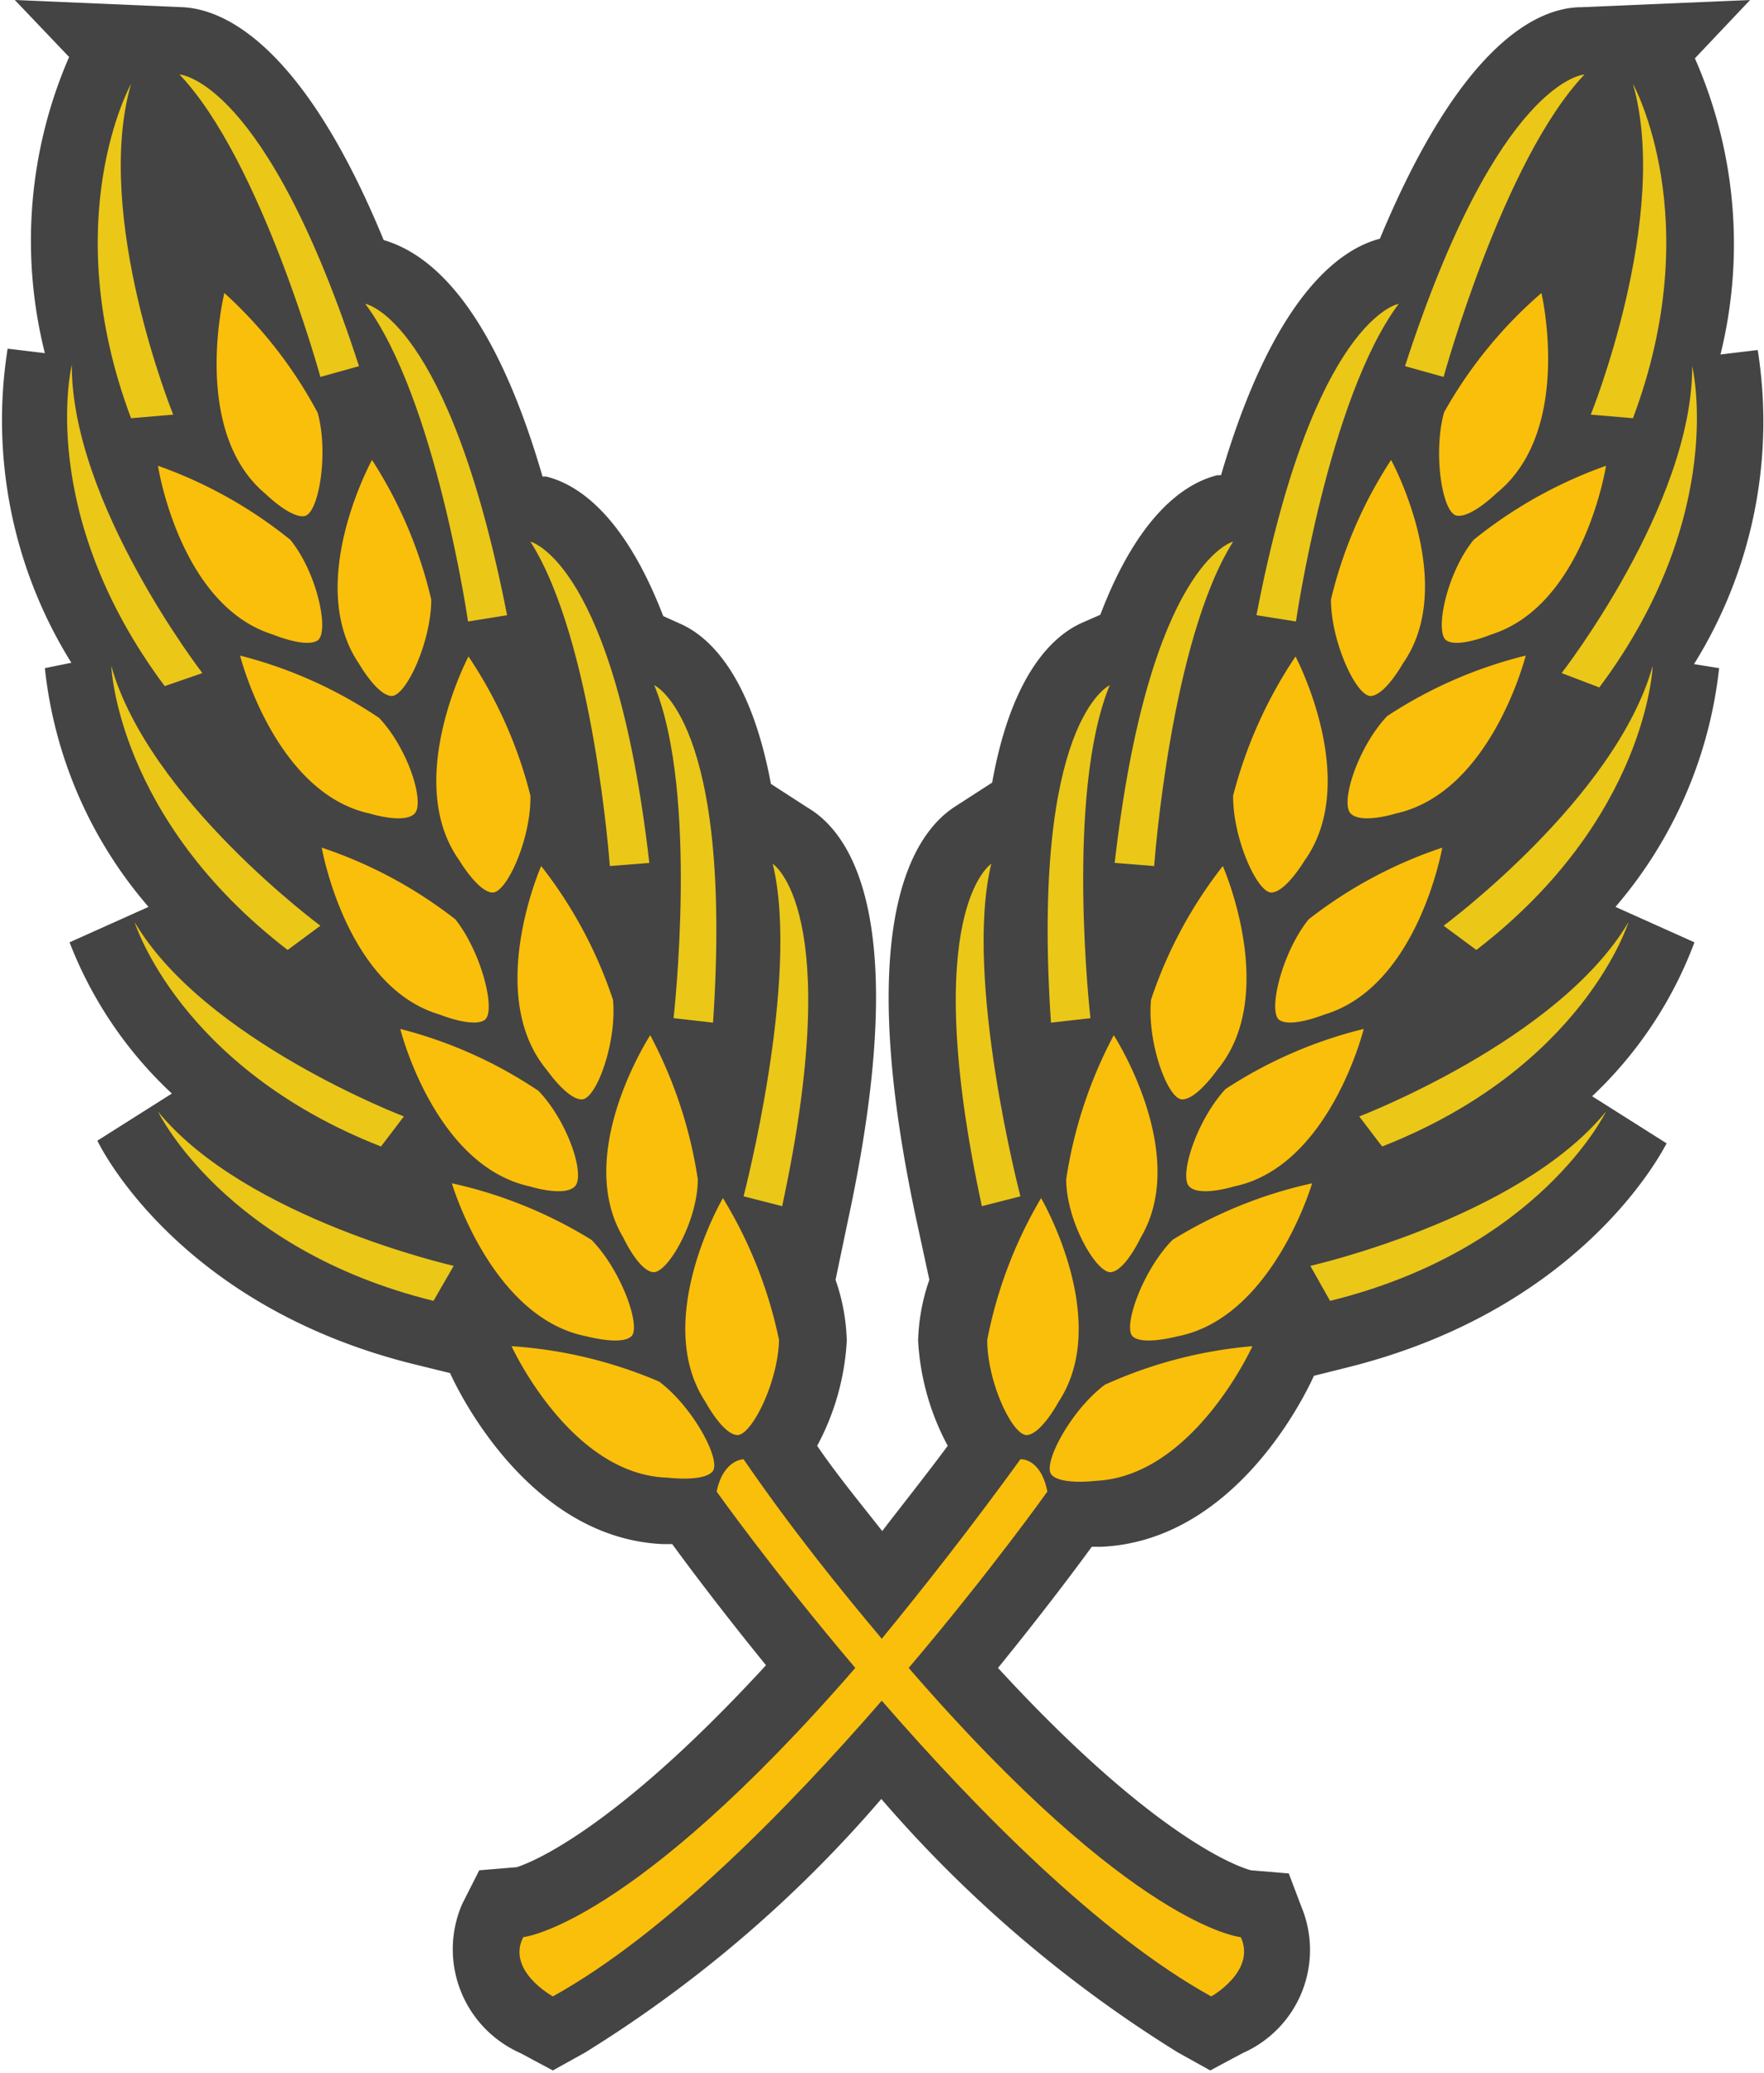 <svg xmlns="http://www.w3.org/2000/svg" viewBox="0 0 39.31 46.2"><defs><style>.cls-1{fill:#444;}.cls-2{fill:#fabf0a;}.cls-3{fill:#ebc718;}</style></defs><title>Barley</title><g id="Layer_2" data-name="Layer 2"><g id="레이어_1" data-name="레이어 1"><path class="cls-1" d="M37.75,14.8a10.22,10.22,0,0,0,1.42-7l-.83.1a10.27,10.27,0,0,0-.57-6.6L39,0,35.25.16c-1,0-2.7.83-4.5,5.16-.92.24-2.38,1.31-3.54,5.27l-.08,0c-.7.17-1.75.85-2.61,3.11l-.41.18c-.65.29-1.57,1.15-2,3.56l-.82.53c-.94.6-2.29,2.59-.87,9.21l.29,1.34a4.47,4.47,0,0,0-.25,1.36,5.58,5.58,0,0,0,.66,2.34c-.49.66-1,1.3-1.46,1.9-.47-.6-1-1.24-1.45-1.9a5.58,5.58,0,0,0,.66-2.34,4.47,4.47,0,0,0-.25-1.36l.28-1.34C20.32,20.58,19,18.59,18,18l-.82-.53c-.45-2.41-1.36-3.27-2-3.56l-.4-.18c-.87-2.26-1.91-2.94-2.61-3.11l-.08,0c-1.16-4-2.62-5-3.54-5.27C6.76,1,5,.2,4.06.16L.33,0,1.54,1.27A10.27,10.27,0,0,0,1,7.87l-.83-.1a10.22,10.22,0,0,0,1.42,7L1,14.89a9.69,9.69,0,0,0,2.31,5.32L1.55,21a9.08,9.08,0,0,0,2.28,3.37L2.17,25.42c.07.15,1.84,3.72,7.13,5l.73.18h0c.17.38,1.75,3.67,4.73,3.81l.22,0c.35.48,1.09,1.47,2.09,2.7-3.73,4.06-5.59,4.5-5.55,4.5h0l-.84.07-.38.75a2.53,2.53,0,0,0,1.29,3.32l.73.39.72-.4a28.37,28.37,0,0,0,6.6-5.65,28.59,28.59,0,0,0,6.61,5.65l.72.4.73-.39A2.51,2.51,0,0,0,29,42.49l-.28-.74-.84-.07s-1.88-.42-5.64-4.51c1-1.23,1.74-2.22,2.09-2.7l.22,0c3-.14,4.56-3.43,4.73-3.81h0l.72-.18c5.3-1.31,7.07-4.88,7.14-5l-1.66-1.05A9.08,9.08,0,0,0,37.76,21L36,20.21a9.79,9.79,0,0,0,2.31-5.32Z"/><path class="cls-2" d="M5,6.53S4.24,9.6,5.91,11c0,0,.57.56.88.5s.54-1.39.29-2.3A9.9,9.9,0,0,0,5,6.53Z"/><path class="cls-2" d="M3.52,10.38S4,13.49,6.08,14.14c0,0,.74.31,1,.13s0-1.49-.61-2.24A10,10,0,0,0,3.52,10.38Z"/><path class="cls-2" d="M8.29,10.25S6.78,13,8,14.79c0,0,.4.7.72.72s.89-1.2.89-2.15A9.86,9.86,0,0,0,8.29,10.25Z"/><path class="cls-2" d="M5.35,14.61s.77,3.06,2.89,3.52c0,0,.77.24,1,0S9.1,16.69,8.45,16A9.91,9.91,0,0,0,5.35,14.61Z"/><path class="cls-2" d="M10.44,14.63s-1.47,2.78-.2,4.55c0,0,.41.69.73.71s.87-1.21.85-2.16A9.87,9.87,0,0,0,10.44,14.63Z"/><path class="cls-2" d="M7.17,18.89S7.71,22,9.8,22.61c0,0,.74.3,1,.12s-.06-1.49-.65-2.24A9.94,9.94,0,0,0,7.17,18.89Z"/><path class="cls-2" d="M12.06,19.3s-1.27,2.88.13,4.55c0,0,.46.66.78.65s.78-1.27.69-2.22A9.89,9.89,0,0,0,12.06,19.3Z"/><path class="cls-2" d="M8.92,22.93s.76,3.05,2.89,3.51c0,0,.76.24,1,0S12.66,25,12,24.31A9.92,9.92,0,0,0,8.92,22.93Z"/><path class="cls-2" d="M14.49,23.07s-1.72,2.64-.6,4.51c0,0,.34.73.66.77s1-1.13,1-2.07A10,10,0,0,0,14.49,23.07Z"/><path class="cls-2" d="M10.07,26.37s.88,3,3,3.41c0,0,.78.21,1,0s-.22-1.47-.89-2.15A10,10,0,0,0,10.07,26.37Z"/><path class="cls-2" d="M16.11,26.7s-1.59,2.72-.39,4.54c0,0,.38.71.7.74s.92-1.17.94-2.12A9.9,9.9,0,0,0,16.11,26.7Z"/><path class="cls-2" d="M11.4,30s1.31,2.87,3.48,2.93c0,0,.8.1,1-.14s-.43-1.43-1.19-2A10,10,0,0,0,11.4,30Z"/><path class="cls-3" d="M8,8.16c-2.08-6.41-4-6.5-4-6.5C5.81,3.56,7.14,8.4,7.14,8.4Z"/><path class="cls-3" d="M11.3,13.71C10,7.09,8.14,6.77,8.14,6.77c1.57,2.11,2.29,7.08,2.29,7.08Z"/><path class="cls-3" d="M14.47,19.23c-.77-6.7-2.65-7.16-2.65-7.16,1.41,2.22,1.77,7.23,1.77,7.23Z"/><path class="cls-3" d="M15.89,22.79c.45-6.73-1.31-7.52-1.31-7.52,1,2.43.43,7.42.43,7.42Z"/><path class="cls-3" d="M17.43,26.88c1.42-6.59-.21-7.63-.21-7.63.62,2.56-.65,7.41-.65,7.41Z"/><path class="cls-3" d="M3.86,9.24S2.07,4.83,2.92,1.87c0,0-1.67,3,0,7.45Z"/><path class="cls-3" d="M4.51,15S1.59,11.21,1.6,8.13c0,0-.81,3.3,2.07,7.16Z"/><path class="cls-3" d="M7.14,20.63S3.31,17.8,2.48,14.84c0,0,.12,3.4,3.93,6.33Z"/><path class="cls-3" d="M9,24.88s-4.45-1.7-6-4.33c0,0,1,3.24,5.49,5Z"/><path class="cls-3" d="M10.11,28.21s-4.64-1.05-6.59-3.44c0,0,1.48,3.07,6.14,4.22Z"/><path class="cls-2" d="M34.35,6.53s.72,3.07-1,4.46c0,0-.57.56-.89.5s-.53-1.39-.28-2.3A9.9,9.9,0,0,1,34.35,6.53Z"/><path class="cls-2" d="M35.79,10.38s-.49,3.11-2.56,3.76c0,0-.74.31-1,.13s0-1.49.61-2.24A10,10,0,0,1,35.79,10.38Z"/><path class="cls-2" d="M31,10.25s1.51,2.76.26,4.54c0,0-.39.7-.71.72s-.89-1.2-.89-2.15A9.86,9.86,0,0,1,31,10.25Z"/><path class="cls-2" d="M34,14.61s-.77,3.06-2.9,3.52c0,0-.76.24-1,0s.16-1.48.81-2.17A9.91,9.91,0,0,1,34,14.61Z"/><path class="cls-2" d="M28.87,14.63s1.47,2.78.2,4.55c0,0-.41.69-.73.71s-.87-1.21-.86-2.16A10.07,10.07,0,0,1,28.87,14.63Z"/><path class="cls-2" d="M32.14,18.89s-.54,3.1-2.63,3.72c0,0-.74.3-1,.12s.05-1.49.65-2.24A9.94,9.94,0,0,1,32.14,18.89Z"/><path class="cls-2" d="M27.25,19.3s1.27,2.88-.13,4.55c0,0-.46.66-.78.65s-.78-1.27-.69-2.22A9.89,9.89,0,0,1,27.25,19.3Z"/><path class="cls-2" d="M30.39,22.93S29.63,26,27.5,26.44c0,0-.77.24-1,0s.17-1.48.81-2.17A9.92,9.92,0,0,1,30.39,22.93Z"/><path class="cls-2" d="M24.82,23.07s1.71,2.64.6,4.51c0,0-.34.73-.66.77s-1-1.13-1-2.07A10,10,0,0,1,24.82,23.07Z"/><path class="cls-2" d="M29.24,26.37s-.88,3-3,3.41c0,0-.78.21-1,0s.22-1.47.89-2.15A10,10,0,0,1,29.24,26.37Z"/><path class="cls-2" d="M23.2,26.7s1.59,2.72.39,4.54c0,0-.38.71-.7.74S22,30.81,22,29.86A9.9,9.9,0,0,1,23.2,26.7Z"/><path class="cls-2" d="M27.91,30S26.6,32.89,24.43,33c0,0-.8.1-1-.14s.43-1.43,1.19-2A10,10,0,0,1,27.91,30Z"/><path class="cls-3" d="M31.31,8.16c2.08-6.41,4-6.5,4-6.5C33.5,3.56,32.17,8.4,32.17,8.4Z"/><path class="cls-3" d="M28,13.71c1.27-6.62,3.17-6.94,3.17-6.94-1.57,2.11-2.29,7.08-2.29,7.08Z"/><path class="cls-3" d="M24.84,19.23c.77-6.7,2.64-7.16,2.64-7.16-1.4,2.22-1.76,7.23-1.76,7.23Z"/><path class="cls-3" d="M23.42,22.79c-.45-6.73,1.31-7.52,1.31-7.52-1,2.43-.43,7.42-.43,7.42Z"/><path class="cls-3" d="M21.88,26.88c-1.42-6.59.21-7.63.21-7.63-.62,2.56.65,7.41.65,7.41Z"/><path class="cls-3" d="M35.45,9.24s1.78-4.41.94-7.37c0,0,1.67,3,0,7.45Z"/><path class="cls-3" d="M34.8,15s2.92-3.76,2.91-6.84c0,0,.81,3.3-2.07,7.16Z"/><path class="cls-3" d="M32.17,20.63S36,17.8,36.83,14.84c0,0-.12,3.4-3.93,6.33Z"/><path class="cls-3" d="M30.29,24.88s4.45-1.7,6-4.33c0,0-1,3.24-5.49,5Z"/><path class="cls-3" d="M29.2,28.21s4.64-1.05,6.59-3.44c0,0-1.48,3.07-6.15,4.22Z"/><path class="cls-2" d="M27.65,43.17s-2.39-.21-7.4-6c1.84-2.17,3.09-3.93,3.09-3.93-.15-.76-.6-.72-.6-.72-1.11,1.53-2.14,2.84-3.09,4-.94-1.12-2-2.43-3.08-4,0,0-.45,0-.6.72,0,0,1.25,1.76,3.09,3.93-5,5.76-7.4,6-7.4,6-.38.75.66,1.32.66,1.32,2.49-1.38,5.21-4.15,7.33-6.59,2.12,2.44,4.85,5.21,7.34,6.59C27,44.49,28,43.92,27.65,43.17Z"/></g></g></svg>